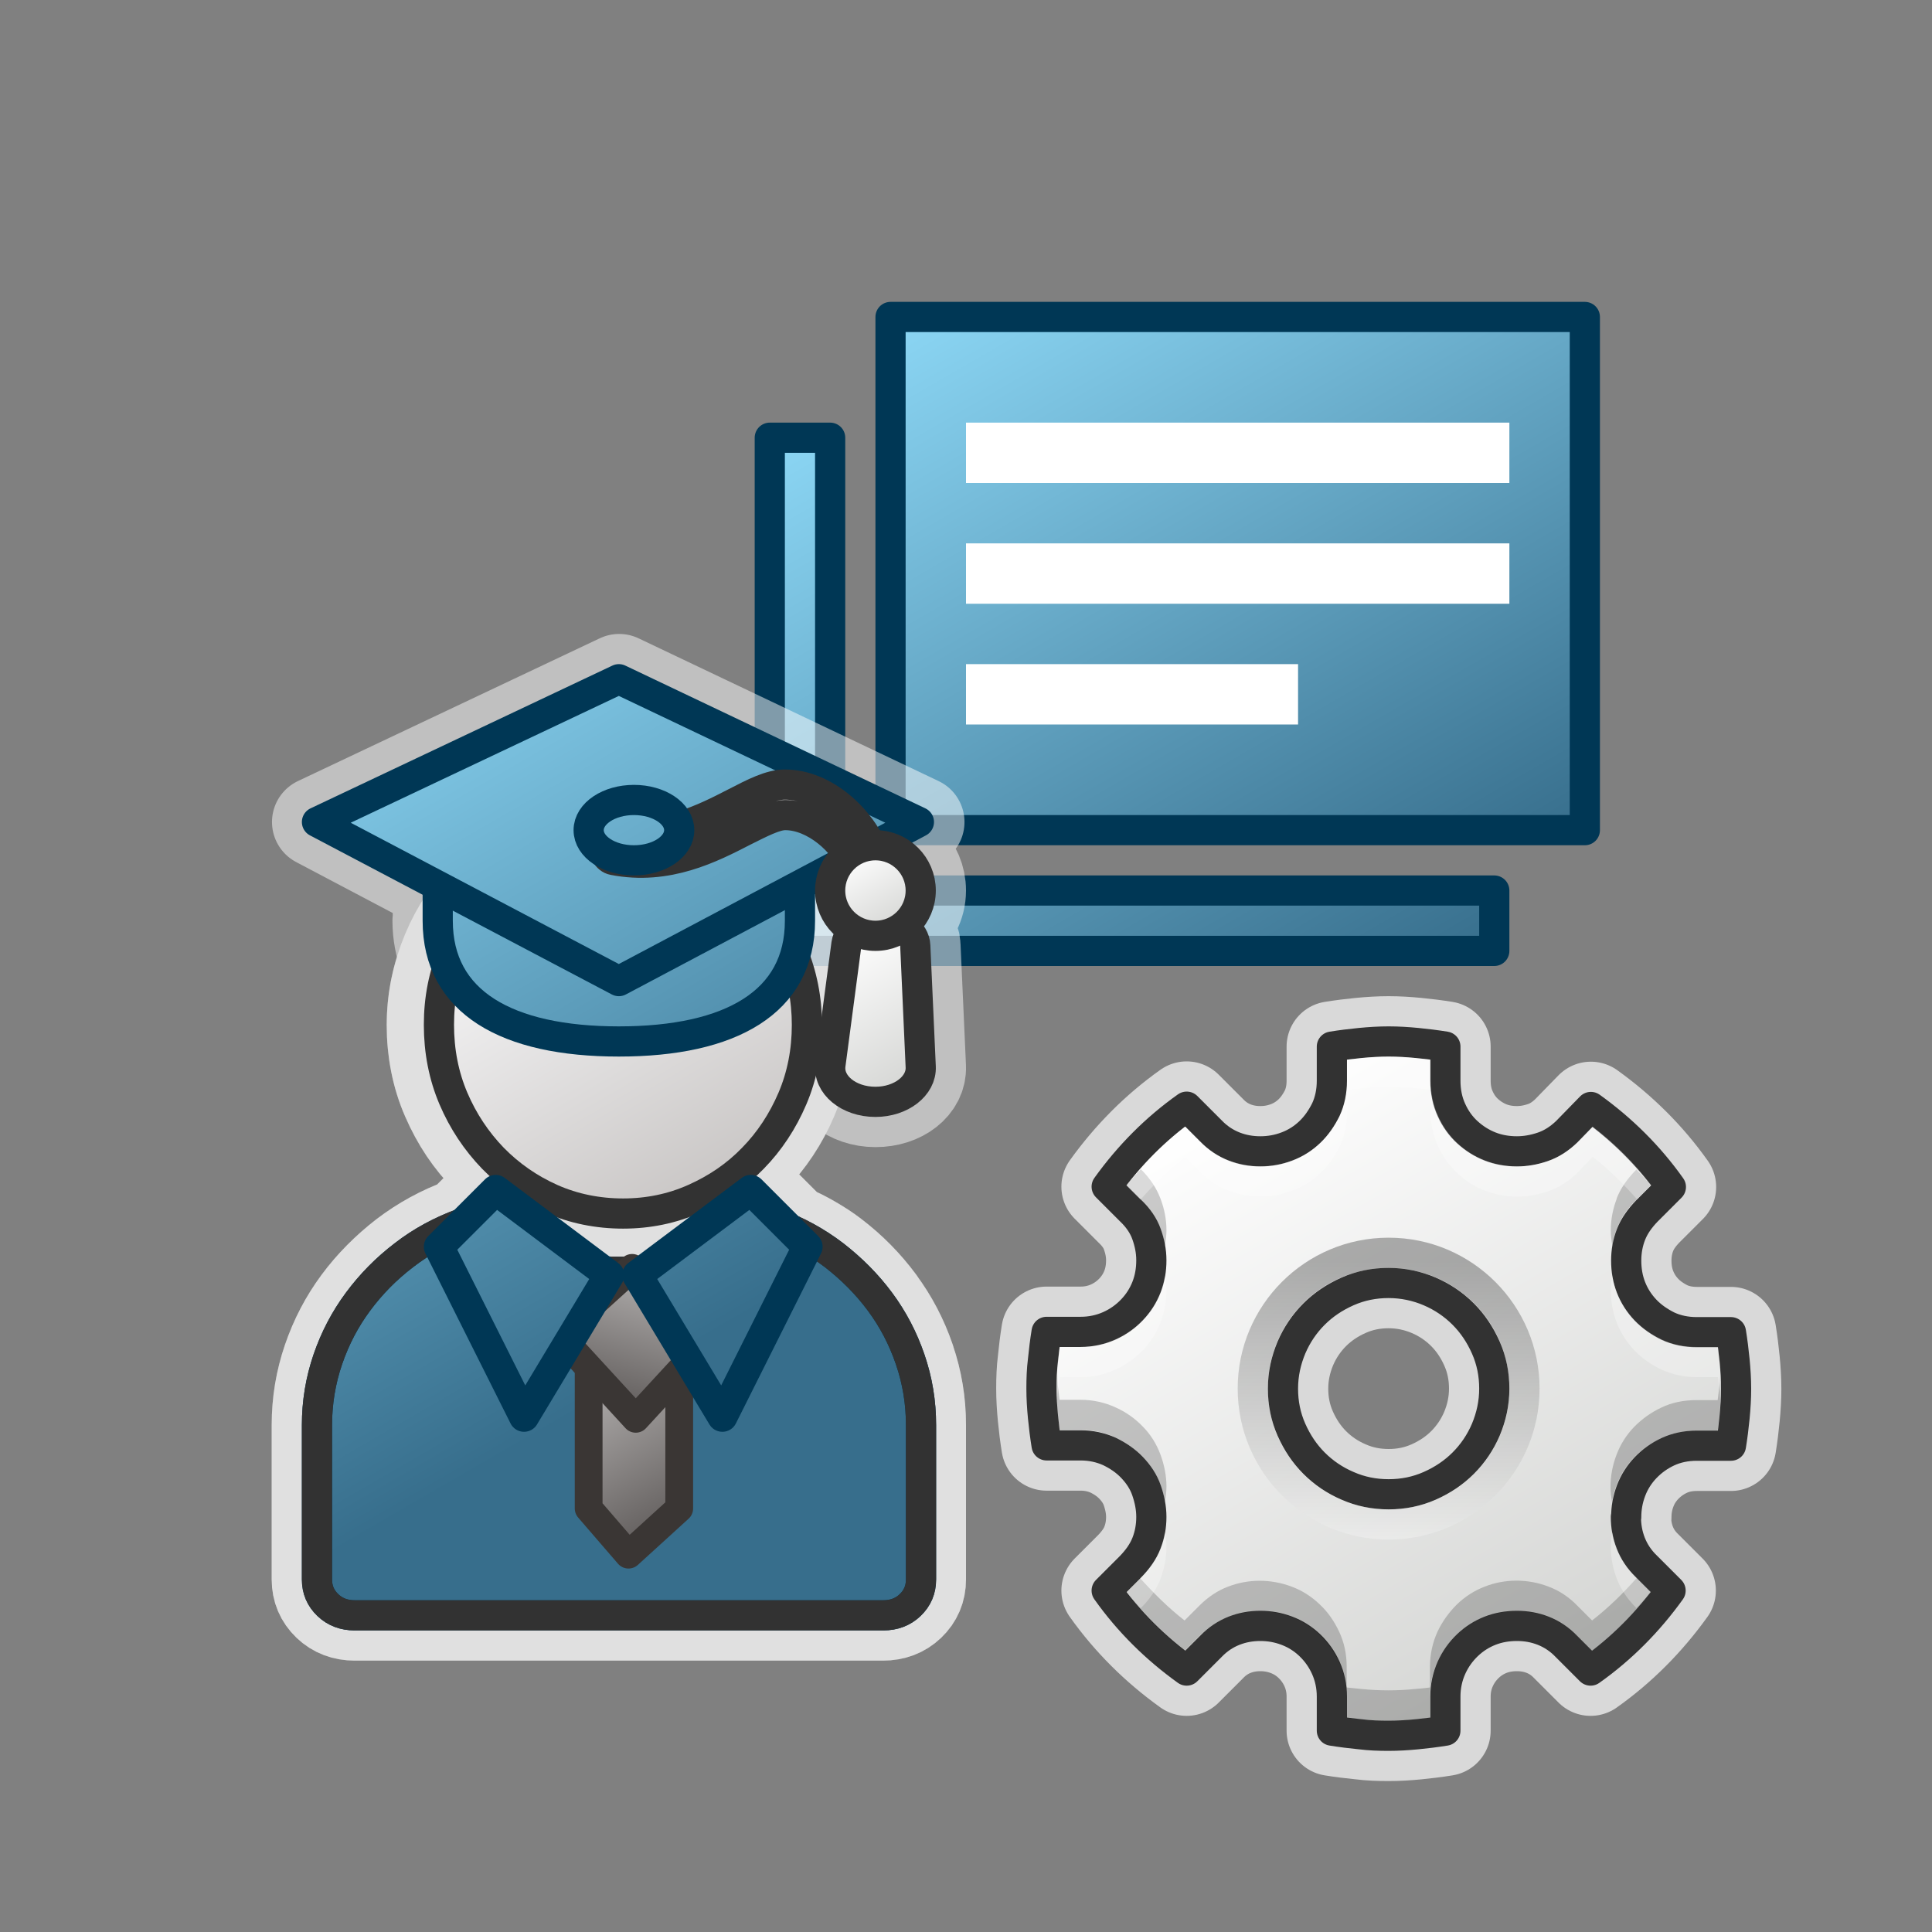 <?xml version="1.0" encoding="UTF-8"?><svg xmlns="http://www.w3.org/2000/svg" xmlns:xlink="http://www.w3.org/1999/xlink" viewBox="0 0 64 64"><rect x="0" y="0" width="64" height="64" fill="#808080" stroke="none"/><defs><linearGradient id="linear-gradient" x1="34.44" y1="7.65" x2="47.56" y2="30.35" gradientUnits="userSpaceOnUse"><stop offset="0" stop-color="#8cd7f5"/><stop offset="1" stop-color="#376e8c"/></linearGradient><linearGradient id="linear-gradient-2" x1="40.28" y1="36.1" x2="51.72" y2="55.9" gradientUnits="userSpaceOnUse"><stop offset="0" stop-color="#fff"/><stop offset="1" stop-color="#d4d5d3"/></linearGradient><linearGradient id="linear-gradient-3" x1="23.19" y1="25.28" x2="25.78" y2="29.76" gradientTransform="translate(.06 -9.81) scale(1 1.38)" xlink:href="#linear-gradient-2"/><linearGradient id="linear-gradient-4" x1="27.57" y1="13.3" x2="40.93" y2="36.45" xlink:href="#linear-gradient"/><linearGradient id="linear-gradient-5" x1="15.33" y1="40.05" x2="24.73" y2="56.32" xlink:href="#linear-gradient-2"/><linearGradient id="linear-gradient-6" x1="17.59" y1="23.14" x2="26.35" y2="38.32" xlink:href="#linear-gradient-2"/><linearGradient id="linear-gradient-7" x1="17.4" y1="28.53" x2="23.66" y2="39.38" gradientUnits="userSpaceOnUse"><stop offset="0" stop-color="#fff"/><stop offset="1" stop-color="#dddddb"/></linearGradient><linearGradient id="linear-gradient-8" x1="15.33" y1="40.05" x2="24.73" y2="56.32" xlink:href="#linear-gradient-7"/><linearGradient id="linear-gradient-9" x1="12.33" y1="31.56" x2="26.16" y2="55.5" xlink:href="#linear-gradient-2"/><linearGradient id="linear-gradient-10" x1="12.33" y1="31.56" x2="26.16" y2="55.5" xlink:href="#linear-gradient-2"/><linearGradient id="linear-gradient-11" x1="17.52" y1="28.56" x2="23.74" y2="39.33" gradientUnits="userSpaceOnUse"><stop offset="0" stop-color="#fafafb"/><stop offset="1" stop-color="#c9c6c5"/></linearGradient><linearGradient id="linear-gradient-12" x1="23.19" y1="25.28" x2="25.78" y2="29.76" gradientTransform="translate(.06 -9.81) scale(1 1.38)" xlink:href="#linear-gradient-2"/><linearGradient id="linear-gradient-13" x1="27.63" y1="31.17" x2="30.41" y2="35.98" xlink:href="#linear-gradient-2"/><linearGradient id="linear-gradient-14" x1="28.25" y1="28.2" x2="29.75" y2="30.8" xlink:href="#linear-gradient-2"/><linearGradient id="linear-gradient-15" x1="19.66" y1="45.41" x2="22.59" y2="50.48" gradientUnits="userSpaceOnUse"><stop offset="0" stop-color="#b4b1b0"/><stop offset="1" stop-color="#615d5c"/></linearGradient><linearGradient id="linear-gradient-16" x1="28.16" y1="47.24" x2="30.61" y2="51.48" gradientTransform="translate(33.51 -10.2) rotate(45) scale(1.01 .96)" xlink:href="#linear-gradient-15"/><linearGradient id="linear-gradient-17" x1="46" y1="51" x2="46" y2="41.77" gradientUnits="userSpaceOnUse"><stop offset="0" stop-color="#fff"/><stop offset="1" stop-color="#000"/></linearGradient></defs><g id="Layer_1"><rect x="29.5" y="10.5" width="23" height="17" fill="url(#linear-gradient)" stroke="#003755" stroke-linejoin="round"/><polygon points="27.5 29.5 27.5 14.5 25.5 14.5 25.5 31.5 49.5 31.5 49.5 29.5 27.5 29.5" fill="url(#linear-gradient-4)" stroke="#003755" stroke-linejoin="round"/><rect x="32" y="14" width="18" height="2" fill="#fff"/><rect x="32" y="18" width="18" height="2" fill="#fff"/><rect x="32" y="22" width="11" height="2" fill="#fff"/></g><g id="Layer_5"><g opacity=".5"><g><path d="M29.14,43.11c-.43-.58-.93-1.09-1.52-1.54-.23-.18-.48-.33-.73-.48-.22-.13-.46-.25-.7-.35l-1.32-1.32-3.53,2.65c-.28,.02-.55,.06-.84,.06-.18,0-.35-.03-.52-.04l-3.56-2.67-1.1,1.1s0,0,0,0c-.71,.26-1.35,.61-1.94,1.06-.58,.45-1.09,.96-1.52,1.54s-.76,1.21-1,1.91c-.24,.7-.36,1.42-.36,2.18v5.11c0,.34,.12,.62,.36,.85,.24,.23,.54,.34,.89,.34H29.25c.35,0,.65-.11,.89-.34,.24-.23,.36-.51,.36-.85v-5.11c0-.76-.12-1.48-.36-2.18s-.57-1.33-1-1.91Z" fill="#fff"/><path d="M14.5,30.5c0,.46,.09,.86,.22,1.24-.27,.7-.41,1.43-.41,2.21,0,.87,.16,1.69,.49,2.44,.33,.76,.77,1.42,1.33,1.98,.56,.57,1.22,1.01,1.97,1.34,.75,.33,1.56,.49,2.42,.49,.02,0,.04,0,.06,0,.02,0,.04,0,.06,0,.83,0,1.62-.16,2.36-.49,.74-.33,1.39-.78,1.94-1.34,.55-.57,.99-1.23,1.31-1.98,.32-.75,.48-1.57,.48-2.44,0-.8-.14-1.55-.42-2.27,.11-.36,.19-.75,.19-1.18v-1.18l1.26-.67c-.17,.24-.26,.53-.26,.85,0,.58,.33,1.07,.81,1.32-.14,.13-.24,.27-.27,.45l-.53,4c-.09,.66,.61,1.23,1.49,1.23s1.53-.53,1.5-1.16l-.18-4.01c-.01-.26-.18-.47-.43-.63,.37-.27,.61-.71,.61-1.2,0-.83-.67-1.5-1.5-1.5,0,0,0,0,0,0l1.45-.77-9.94-4.73-10,4.73,4,2.11v1.16Z" fill="#fff"/></g><g><path d="M29.14,43.11c-.43-.58-.93-1.09-1.52-1.54-.23-.18-.48-.33-.73-.48-.22-.13-.46-.25-.7-.35l-1.32-1.32-3.53,2.65c-.28,.02-.55,.06-.84,.06-.18,0-.35-.03-.52-.04l-3.56-2.67-1.1,1.1s0,0,0,0c-.71,.26-1.35,.61-1.94,1.06-.58,.45-1.09,.96-1.52,1.54s-.76,1.21-1,1.91c-.24,.7-.36,1.42-.36,2.18v5.11c0,.34,.12,.62,.36,.85,.24,.23,.54,.34,.89,.34H29.25c.35,0,.65-.11,.89-.34,.24-.23,.36-.51,.36-.85v-5.11c0-.76-.12-1.48-.36-2.18s-.57-1.33-1-1.91Z" fill="url(#linear-gradient-5)" stroke="#323232" stroke-linejoin="round"/><path d="M14.5,30.5c0,.46,.09,.86,.22,1.24-.27,.7-.41,1.43-.41,2.21,0,.87,.16,1.69,.49,2.44,.33,.76,.77,1.42,1.33,1.98,.56,.57,1.22,1.01,1.97,1.34,.75,.33,1.56,.49,2.42,.49,.02,0,.04,0,.06,0,.02,0,.04,0,.06,0,.83,0,1.62-.16,2.36-.49,.74-.33,1.39-.78,1.94-1.34,.55-.57,.99-1.23,1.31-1.98,.32-.75,.48-1.57,.48-2.44,0-.8-.14-1.55-.42-2.27,.11-.36,.19-.75,.19-1.18v-1.18l1.26-.67c-.17,.24-.26,.53-.26,.85,0,.58,.33,1.07,.81,1.32-.14,.13-.24,.27-.27,.45l-.53,4c-.09,.66,.61,1.23,1.49,1.23s1.53-.53,1.5-1.16l-.18-4.01c-.01-.26-.18-.47-.43-.63,.37-.27,.61-.71,.61-1.2,0-.83-.67-1.5-1.5-1.5,0,0,0,0,0,0l1.45-.77-9.94-4.73-10,4.73,4,2.11v1.16Z" fill="url(#linear-gradient-6)" stroke="#323232" stroke-linejoin="round"/></g><g><path d="M29.14,43.11c-.43-.58-.93-1.09-1.52-1.54-.23-.18-.48-.33-.73-.48-.22-.13-.46-.25-.7-.35l-1.32-1.32-3.53,2.65c-.28,.02-.55,.06-.84,.06-.18,0-.35-.03-.52-.04l-3.56-2.67-1.1,1.1s0,0,0,0c-.71,.26-1.35,.61-1.94,1.06-.58,.45-1.09,.96-1.52,1.54s-.76,1.21-1,1.91c-.24,.7-.36,1.42-.36,2.18v5.11c0,.34,.12,.62,.36,.85,.24,.23,.54,.34,.89,.34H29.25c.35,0,.65-.11,.89-.34,.24-.23,.36-.51,.36-.85v-5.11c0-.76-.12-1.48-.36-2.18s-.57-1.33-1-1.91Z" fill="none" stroke="#fff" stroke-linejoin="round" stroke-width="3"/><path d="M14.5,30.5c0,.46,.09,.86,.22,1.24-.27,.7-.41,1.43-.41,2.21,0,.87,.16,1.69,.49,2.44,.33,.76,.77,1.42,1.33,1.98,.56,.57,1.22,1.01,1.97,1.34,.75,.33,1.56,.49,2.42,.49,.02,0,.04,0,.06,0,.02,0,.04,0,.06,0,.83,0,1.62-.16,2.36-.49,.74-.33,1.39-.78,1.94-1.34,.55-.57,.99-1.23,1.31-1.98,.32-.75,.48-1.57,.48-2.44,0-.8-.14-1.55-.42-2.27,.11-.36,.19-.75,.19-1.18v-1.18l1.26-.67c-.17,.24-.26,.53-.26,.85,0,.58,.33,1.07,.81,1.32-.14,.13-.24,.27-.27,.45l-.53,4c-.09,.66,.61,1.23,1.49,1.23s1.53-.53,1.5-1.16l-.18-4.01c-.01-.26-.18-.47-.43-.63,.37-.27,.61-.71,.61-1.2,0-.83-.67-1.5-1.5-1.5,0,0,0,0,0,0l1.45-.77-9.94-4.73-10,4.73,4,2.11v1.16Z" fill="none" stroke="#fff" stroke-linejoin="round" stroke-width="3"/></g></g><g opacity=".5"><g><path d="M16.13,38.38c.56,.57,1.22,1.01,1.97,1.34,.75,.33,1.56,.49,2.42,.49,.02,0,.04,0,.06,0,.02,0,.04,0,.06,0,.83,0,1.62-.16,2.36-.49,.74-.33,1.39-.78,1.94-1.34,.55-.57,.99-1.23,1.31-1.98,.32-.75,.48-1.57,.48-2.44s-.16-1.66-.48-2.43c-.32-.77-.76-1.43-1.31-2-.55-.57-1.2-1.01-1.94-1.34-.74-.33-1.53-.49-2.36-.49-.02,0-.04,0-.06,0-.02,0-.04,0-.06,0-.87,0-1.67,.16-2.42,.49-.75,.33-1.4,.78-1.97,1.34-.56,.57-1.01,1.23-1.33,2-.32,.77-.49,1.58-.49,2.43s.16,1.69,.49,2.44c.33,.76,.77,1.42,1.33,1.98Z" fill="#fff"/><path d="M30.14,45.02c-.24-.7-.57-1.33-1-1.91-.43-.58-.93-1.09-1.52-1.54-.44-.34-.92-.6-1.43-.83l-1.32-1.32-3.53,2.65c-.28,.02-.55,.06-.84,.06-.18,0-.35-.03-.52-.04l-3.56-2.67-1.1,1.1s0,0,0,0c-.71,.26-1.35,.61-1.94,1.06-.58,.45-1.09,.96-1.52,1.54s-.76,1.21-1,1.91c-.24,.7-.36,1.42-.36,2.18v5.11c0,.34,.12,.62,.36,.85,.24,.23,.54,.34,.89,.34H29.25c.35,0,.65-.11,.89-.34,.24-.23,.36-.51,.36-.85v-5.11c0-.76-.12-1.48-.36-2.18Z" fill="#fff"/></g><g><path d="M16.13,38.38c.56,.57,1.22,1.01,1.97,1.34,.75,.33,1.56,.49,2.42,.49,.02,0,.04,0,.06,0,.02,0,.04,0,.06,0,.83,0,1.62-.16,2.36-.49,.74-.33,1.39-.78,1.94-1.34,.55-.57,.99-1.23,1.31-1.98,.32-.75,.48-1.57,.48-2.44s-.16-1.66-.48-2.43c-.32-.77-.76-1.43-1.31-2-.55-.57-1.2-1.01-1.94-1.34-.74-.33-1.53-.49-2.36-.49-.02,0-.04,0-.06,0-.02,0-.04,0-.06,0-.87,0-1.67,.16-2.42,.49-.75,.33-1.4,.78-1.97,1.34-.56,.57-1.01,1.23-1.33,2-.32,.77-.49,1.58-.49,2.43s.16,1.69,.49,2.44c.33,.76,.77,1.42,1.33,1.98Z" fill="url(#linear-gradient-7)" stroke="#3a3634" stroke-linejoin="round" stroke-width=".92"/><path d="M30.14,45.02c-.24-.7-.57-1.33-1-1.91-.43-.58-.93-1.09-1.52-1.54-.44-.34-.92-.6-1.43-.83l-1.32-1.32-3.53,2.65c-.28,.02-.55,.06-.84,.06-.18,0-.35-.03-.52-.04l-3.56-2.67-1.1,1.1s0,0,0,0c-.71,.26-1.35,.61-1.94,1.06-.58,.45-1.09,.96-1.52,1.54s-.76,1.21-1,1.91c-.24,.7-.36,1.42-.36,2.18v5.11c0,.34,.12,.62,.36,.85,.24,.23,.54,.34,.89,.34H29.25c.35,0,.65-.11,.89-.34,.24-.23,.36-.51,.36-.85v-5.11c0-.76-.12-1.48-.36-2.18Z" fill="url(#linear-gradient-8)" stroke="#3a3634" stroke-linejoin="round" stroke-width=".92"/></g><g><path d="M16.13,38.38c.56,.57,1.22,1.01,1.97,1.34,.75,.33,1.56,.49,2.42,.49,.02,0,.04,0,.06,0,.02,0,.04,0,.06,0,.83,0,1.62-.16,2.36-.49,.74-.33,1.39-.78,1.94-1.34,.55-.57,.99-1.23,1.31-1.98,.32-.75,.48-1.57,.48-2.44s-.16-1.66-.48-2.43c-.32-.77-.76-1.43-1.31-2-.55-.57-1.2-1.01-1.94-1.34-.74-.33-1.53-.49-2.36-.49-.02,0-.04,0-.06,0-.02,0-.04,0-.06,0-.87,0-1.67,.16-2.42,.49-.75,.33-1.4,.78-1.97,1.34-.56,.57-1.01,1.23-1.33,2-.32,.77-.49,1.58-.49,2.43s.16,1.69,.49,2.44c.33,.76,.77,1.42,1.33,1.98Z" fill="none" stroke="#fff" stroke-linejoin="round" stroke-width="3"/><path d="M30.14,45.02c-.24-.7-.57-1.33-1-1.91-.43-.58-.93-1.09-1.52-1.54-.44-.34-.92-.6-1.43-.83l-1.32-1.32-3.53,2.65c-.28,.02-.55,.06-.84,.06-.18,0-.35-.03-.52-.04l-3.56-2.67-1.1,1.1s0,0,0,0c-.71,.26-1.35,.61-1.94,1.06-.58,.45-1.09,.96-1.52,1.54s-.76,1.21-1,1.91c-.24,.7-.36,1.42-.36,2.18v5.11c0,.34,.12,.62,.36,.85,.24,.23,.54,.34,.89,.34H29.25c.35,0,.65-.11,.89-.34,.24-.23,.36-.51,.36-.85v-5.11c0-.76-.12-1.48-.36-2.18Z" fill="none" stroke="#fff" stroke-linejoin="round" stroke-width="3"/></g></g><g><g><path d="M25.69,40.52c.71,.26,1.35,.61,1.94,1.06,.58,.45,1.09,.96,1.52,1.54,.43,.58,.76,1.21,1,1.91s.36,1.42,.36,2.18v5.11c0,.34-.12,.62-.36,.85s-.54,.34-.89,.34H11.75c-.35,0-.65-.11-.89-.34-.24-.23-.36-.51-.36-.85v-5.11c0-.75,.12-1.48,.36-2.18,.24-.7,.57-1.33,1-1.91s.93-1.09,1.52-1.54c.58-.45,1.23-.8,1.94-1.06,.73,.52,1.54,.91,2.42,1.19,.88,.28,1.81,.42,2.77,.42,1.92,0,3.64-.54,5.19-1.61Z" fill="url(#linear-gradient-9)"/><path d="M26.73,33.95c0,.87-.16,1.69-.48,2.44-.32,.75-.76,1.42-1.31,1.98-.55,.57-1.2,1.01-1.94,1.34-.74,.33-1.53,.49-2.36,.49s-1.64-.16-2.38-.49c-.74-.33-1.38-.78-1.93-1.34-.55-.57-.99-1.23-1.31-1.98-.32-.75-.48-1.57-.48-2.44s.16-1.66,.48-2.43c.32-.77,.76-1.43,1.31-2,.55-.57,1.19-1.01,1.93-1.34,.73-.33,1.53-.49,2.38-.49s1.62,.16,2.36,.49c.74,.33,1.39,.78,1.94,1.34,.55,.57,.99,1.23,1.31,2,.32,.77,.48,1.58,.48,2.43Z" fill="url(#linear-gradient-10)"/></g><g><path d="M25.69,40.52c.71,.26,1.35,.61,1.94,1.06,.58,.45,1.09,.96,1.52,1.54,.43,.58,.76,1.21,1,1.91s.36,1.42,.36,2.18v5.11c0,.34-.12,.62-.36,.85s-.54,.34-.89,.34H11.75c-.35,0-.65-.11-.89-.34-.24-.23-.36-.51-.36-.85v-5.11c0-.75,.12-1.48,.36-2.18,.24-.7,.57-1.33,1-1.91s.93-1.09,1.52-1.54c.58-.45,1.23-.8,1.94-1.06,.73,.52,1.54,.91,2.42,1.19,.88,.28,1.81,.42,2.77,.42,1.92,0,3.64-.54,5.19-1.61Z" fill="url(#linear-gradient)" stroke="#003755" stroke-linejoin="round"/><path d="M26.73,33.95c0,.87-.16,1.69-.48,2.44-.32,.75-.76,1.42-1.31,1.98-.55,.57-1.2,1.01-1.94,1.34-.74,.33-1.53,.49-2.36,.49s-1.64-.16-2.38-.49c-.74-.33-1.38-.78-1.93-1.34-.55-.57-.99-1.23-1.31-1.98-.32-.75-.48-1.57-.48-2.44s.16-1.66,.48-2.43c.32-.77,.76-1.43,1.31-2,.55-.57,1.19-1.01,1.93-1.34,.73-.33,1.53-.49,2.38-.49s1.62,.16,2.36,.49c.74,.33,1.39,.78,1.94,1.34,.55,.57,.99,1.23,1.31,2,.32,.77,.48,1.58,.48,2.43Z" fill="url(#linear-gradient-11)" stroke="#807c7b" stroke-linejoin="round" stroke-width=".92"/></g><g><path d="M25.69,40.52c.71,.26,1.35,.61,1.94,1.06,.58,.45,1.09,.96,1.52,1.54,.43,.58,.76,1.21,1,1.91s.36,1.42,.36,2.18v5.11c0,.34-.12,.62-.36,.85s-.54,.34-.89,.34H11.75c-.35,0-.65-.11-.89-.34-.24-.23-.36-.51-.36-.85v-5.11c0-.75,.12-1.48,.36-2.18,.24-.7,.57-1.33,1-1.91s.93-1.09,1.52-1.54c.58-.45,1.23-.8,1.94-1.06,.73,.52,1.54,.91,2.42,1.19,.88,.28,1.81,.42,2.77,.42,1.92,0,3.64-.54,5.19-1.61Z" fill="none" stroke="#323232" stroke-linejoin="round"/><path d="M26.73,33.95c0,.87-.16,1.69-.48,2.44-.32,.75-.76,1.42-1.31,1.98-.55,.57-1.2,1.01-1.94,1.34-.74,.33-1.53,.49-2.36,.49s-1.64-.16-2.38-.49c-.74-.33-1.38-.78-1.93-1.34-.55-.57-.99-1.23-1.31-1.98-.32-.75-.48-1.57-.48-2.44s.16-1.66,.48-2.43c.32-.77,.76-1.43,1.31-2,.55-.57,1.19-1.01,1.93-1.34,.73-.33,1.53-.49,2.38-.49s1.62,.16,2.36,.49c.74,.33,1.39,.78,1.94,1.34,.55,.57,.99,1.23,1.31,2,.32,.77,.48,1.58,.48,2.43Z" fill="none" stroke="#323232" stroke-linejoin="round"/></g></g><path d="M14.5,26.5v4c0,2.7,2.29,4,6,4s6-1.3,6-4v-4H14.5Z" fill="url(#linear-gradient)" stroke="#003755" stroke-linejoin="round"/><polygon points="20.5 22.5 10.5 27.23 20.5 32.5 30.44 27.23 20.5 22.5" fill="url(#linear-gradient)" stroke="#003755" stroke-linejoin="round"/><g><path d="M28.64,29c-.14,0-.27-.1-.34-.28-.31-.83-1.31-1.72-2.29-1.72-.33,0-.81,.25-1.37,.53-1.07,.55-2.53,1.31-4.32,.96-.21-.04-.35-.29-.32-.57s.22-.46,.42-.42c1.59,.3,2.89-.37,3.94-.91,.62-.32,1.16-.6,1.64-.6,1.32,0,2.54,1.16,2.96,2.28,.09,.25,.02,.55-.17,.67-.05,.04-.11,.05-.17,.05Z" fill="url(#linear-gradient-12)" stroke="#323232" stroke-linejoin="round"/><ellipse cx="21" cy="27.5" rx="1.5" ry="1" fill="url(#linear-gradient)" stroke="#003755" stroke-linejoin="round"/><path d="M30.32,31.33l.18,4.01c.03,.63-.65,1.16-1.5,1.16h0c-.89,0-1.58-.57-1.49-1.23l.53-4c.06-.44,.55-.77,1.14-.77h0c.62,0,1.12,.37,1.14,.83Z" fill="url(#linear-gradient-13)" stroke="#323232" stroke-linejoin="round"/><circle cx="29" cy="29.5" r="1.5" fill="url(#linear-gradient-14)" stroke="#323232" stroke-linejoin="round"/></g><g><polygon points="22.5 45.5 19.5 45.5 19.5 49.97 20.82 51.5 22.5 49.97 22.5 45.5" fill="url(#linear-gradient-15)" stroke="#3a3634" stroke-linejoin="round" stroke-width=".92"/><polygon points="21.06 47 18.5 44.21 20.94 42 23.5 44.35 21.06 47" fill="url(#linear-gradient-16)" stroke="#3a3634" stroke-linejoin="round" stroke-width=".92"/><polygon points="24.87 39.42 26.75 41.3 23.93 46.93 21.11 42.24 24.87 39.42" fill="url(#linear-gradient)" stroke="#003755" stroke-linejoin="round"/><polygon points="16.42 39.42 14.54 41.3 17.36 46.93 20.18 42.24 16.42 39.42" fill="url(#linear-gradient)" stroke="#003755" stroke-linejoin="round"/></g></g><g id="Layer_4"><g><g><path d="M53.86,50.25c0,.3,.05,.59,.16,.87,.11,.28,.28,.54,.52,.77l.8,.8c-.74,1.03-1.62,1.92-2.65,2.65l-.8-.8c-.23-.24-.49-.41-.77-.52-.28-.11-.57-.16-.87-.16-.31,0-.61,.05-.89,.16-.28,.11-.53,.27-.75,.48-.22,.21-.4,.46-.53,.75s-.2,.61-.2,.95v1.13c-.31,.05-.63,.09-.94,.12-.31,.03-.63,.05-.94,.05s-.63-.01-.94-.05c-.31-.03-.63-.07-.94-.12v-1.13c0-.34-.07-.66-.2-.95-.13-.29-.31-.54-.53-.75s-.47-.37-.76-.48c-.29-.11-.58-.16-.88-.16s-.59,.05-.87,.16c-.28,.11-.54,.28-.77,.52l-.8,.8c-1.03-.74-1.92-1.62-2.65-2.65l.8-.8c.23-.24,.41-.49,.52-.77,.11-.28,.16-.57,.16-.87s-.06-.59-.16-.88-.27-.54-.48-.76c-.21-.22-.46-.39-.75-.53-.29-.13-.61-.2-.95-.2h-1.13c-.05-.31-.09-.63-.12-.94-.03-.31-.05-.63-.05-.94s.01-.63,.05-.94c.03-.31,.07-.63,.12-.94h1.13c.34,0,.66-.07,.95-.2,.29-.13,.54-.31,.75-.53,.21-.22,.37-.47,.48-.75,.11-.28,.16-.58,.16-.89s-.06-.59-.16-.87-.28-.54-.52-.77l-.8-.8c.74-1.03,1.62-1.92,2.65-2.65l.8,.8c.23,.24,.49,.41,.77,.52,.28,.11,.57,.16,.87,.16s.59-.05,.88-.16c.29-.11,.54-.27,.76-.48s.39-.46,.53-.74c.13-.28,.2-.6,.2-.96v-1.13c.31-.05,.63-.09,.94-.12,.31-.03,.63-.05,.94-.05s.63,.02,.94,.05c.31,.03,.63,.07,.94,.12v1.13c0,.36,.07,.69,.2,.97,.13,.29,.31,.54,.53,.74,.22,.2,.47,.36,.75,.47,.28,.11,.58,.16,.89,.16,.28,0,.57-.05,.86-.15,.29-.1,.55-.27,.79-.5l.8-.82c1.03,.74,1.92,1.62,2.65,2.65l-.8,.8c-.23,.24-.41,.49-.52,.77-.11,.28-.16,.57-.16,.87,0,.31,.05,.61,.16,.89,.11,.28,.27,.53,.48,.75,.21,.22,.46,.39,.74,.53,.28,.13,.6,.2,.96,.2h1.13c.05,.31,.09,.63,.12,.94,.03,.31,.05,.63,.05,.94s-.02,.63-.05,.94c-.03,.31-.07,.63-.12,.94h-1.13c-.36,0-.68,.07-.96,.2-.28,.13-.53,.31-.74,.53-.21,.22-.37,.47-.48,.76-.11,.29-.16,.58-.16,.88Zm-7.86-.75c.48,0,.93-.09,1.36-.28s.8-.44,1.11-.75c.32-.32,.57-.69,.75-1.11,.18-.43,.28-.88,.28-1.36s-.09-.93-.28-1.36c-.19-.43-.44-.8-.75-1.11-.32-.32-.69-.57-1.11-.75s-.88-.28-1.36-.28-.93,.09-1.36,.28c-.43,.19-.8,.44-1.11,.75-.32,.32-.57,.69-.75,1.11-.18,.43-.28,.88-.28,1.36s.09,.93,.28,1.36c.19,.43,.44,.8,.75,1.11,.32,.32,.69,.57,1.11,.75,.43,.19,.88,.28,1.36,.28Z" fill="#fff" opacity=".7" stroke="#fff" stroke-linejoin="round" stroke-width="3"/><path d="M53.86,50.25c0,.3,.05,.59,.16,.87,.11,.28,.28,.54,.52,.77l.8,.8c-.74,1.03-1.62,1.92-2.65,2.65l-.8-.8c-.23-.24-.49-.41-.77-.52-.28-.11-.57-.16-.87-.16-.31,0-.61,.05-.89,.16-.28,.11-.53,.27-.75,.48-.22,.21-.4,.46-.53,.75s-.2,.61-.2,.95v1.13c-.31,.05-.63,.09-.94,.12-.31,.03-.63,.05-.94,.05s-.63-.01-.94-.05c-.31-.03-.63-.07-.94-.12v-1.13c0-.34-.07-.66-.2-.95-.13-.29-.31-.54-.53-.75s-.47-.37-.76-.48c-.29-.11-.58-.16-.88-.16s-.59,.05-.87,.16c-.28,.11-.54,.28-.77,.52l-.8,.8c-1.03-.74-1.92-1.62-2.65-2.65l.8-.8c.23-.24,.41-.49,.52-.77,.11-.28,.16-.57,.16-.87s-.06-.59-.16-.88-.27-.54-.48-.76c-.21-.22-.46-.39-.75-.53-.29-.13-.61-.2-.95-.2h-1.13c-.05-.31-.09-.63-.12-.94-.03-.31-.05-.63-.05-.94s.01-.63,.05-.94c.03-.31,.07-.63,.12-.94h1.13c.34,0,.66-.07,.95-.2,.29-.13,.54-.31,.75-.53,.21-.22,.37-.47,.48-.75,.11-.28,.16-.58,.16-.89s-.06-.59-.16-.87-.28-.54-.52-.77l-.8-.8c.74-1.03,1.62-1.92,2.65-2.65l.8,.8c.23,.24,.49,.41,.77,.52,.28,.11,.57,.16,.87,.16s.59-.05,.88-.16c.29-.11,.54-.27,.76-.48s.39-.46,.53-.74c.13-.28,.2-.6,.2-.96v-1.13c.31-.05,.63-.09,.94-.12,.31-.03,.63-.05,.94-.05s.63,.02,.94,.05c.31,.03,.63,.07,.94,.12v1.13c0,.36,.07,.69,.2,.97,.13,.29,.31,.54,.53,.74,.22,.2,.47,.36,.75,.47,.28,.11,.58,.16,.89,.16,.28,0,.57-.05,.86-.15,.29-.1,.55-.27,.79-.5l.8-.82c1.03,.74,1.92,1.62,2.65,2.65l-.8,.8c-.23,.24-.41,.49-.52,.77-.11,.28-.16,.57-.16,.87,0,.31,.05,.61,.16,.89,.11,.28,.27,.53,.48,.75,.21,.22,.46,.39,.74,.53,.28,.13,.6,.2,.96,.2h1.13c.05,.31,.09,.63,.12,.94,.03,.31,.05,.63,.05,.94s-.02,.63-.05,.94c-.03,.31-.07,.63-.12,.94h-1.13c-.36,0-.68,.07-.96,.2-.28,.13-.53,.31-.74,.53-.21,.22-.37,.47-.48,.76-.11,.29-.16,.58-.16,.88Zm-7.86-.75c.48,0,.93-.09,1.36-.28s.8-.44,1.11-.75c.32-.32,.57-.69,.75-1.11,.18-.43,.28-.88,.28-1.36s-.09-.93-.28-1.36c-.19-.43-.44-.8-.75-1.11-.32-.32-.69-.57-1.11-.75s-.88-.28-1.36-.28-.93,.09-1.36,.28c-.43,.19-.8,.44-1.11,.75-.32,.32-.57,.69-.75,1.11-.18,.43-.28,.88-.28,1.36s.09,.93,.28,1.36c.19,.43,.44,.8,.75,1.11,.32,.32,.69,.57,1.11,.75,.43,.19,.88,.28,1.36,.28Z" fill="url(#linear-gradient-2)" stroke="#323232" stroke-linejoin="round"/></g><g opacity=".2"><path d="M38.44,40.7c.07,.18,.12,.37,.15,.56,.03-.17,.05-.34,.05-.51,0-.36-.07-.71-.2-1.05-.13-.34-.34-.66-.63-.95l-.02-.02c-.16,.18-.32,.34-.47,.53l.49,.49c.28,.28,.49,.6,.63,.95Z"/><path d="M53.56,39.7c-.13,.34-.2,.69-.2,1.05,0,.17,.02,.34,.05,.51,.03-.19,.08-.38,.15-.56,.13-.34,.34-.66,.63-.94l.49-.49c-.15-.19-.31-.36-.47-.53l-.03,.03c-.28,.29-.5,.6-.63,.94Z"/><path d="M56.96,45.89c-.02,.16-.04,.33-.06,.49h-.69c-.44,0-.83,.08-1.18,.25-.34,.16-.63,.37-.89,.63-.26,.27-.46,.58-.59,.93-.13,.34-.2,.7-.2,1.06,0,.17,.02,.33,.05,.5,.03-.19,.08-.37,.15-.55,.13-.35,.33-.66,.59-.93,.25-.26,.55-.47,.89-.63,.34-.16,.74-.25,1.18-.25h.69c.02-.16,.04-.33,.06-.49,.03-.3,.04-.59,.04-.89,0-.17-.02-.33-.02-.5,0,.13,0,.26-.02,.39Z"/><path d="M38.44,49.19c.07,.18,.12,.37,.15,.55,.03-.16,.05-.33,.05-.5,0-.35-.07-.71-.2-1.06-.13-.35-.33-.67-.59-.93-.25-.26-.56-.48-.9-.63-.35-.16-.74-.25-1.16-.25h-.69c-.02-.16-.04-.33-.06-.49-.01-.13-.01-.26-.02-.39,0,.17-.02,.33-.02,.5,0,.3,.01,.59,.04,.89,.02,.16,.04,.33,.06,.49h.69c.42,0,.81,.08,1.16,.25,.35,.16,.65,.37,.9,.63,.26,.27,.46,.58,.59,.93Z"/><path d="M52.74,53.68l-.49-.49c-.28-.29-.6-.5-.95-.63-.69-.27-1.47-.26-2.12,0-.34,.13-.65,.33-.92,.59-.26,.26-.48,.56-.64,.9-.16,.35-.25,.74-.25,1.16v.69c-.16,.02-.33,.04-.49,.05-.59,.06-1.18,.06-1.78,0-.16-.02-.32-.03-.49-.05v-.69c0-.41-.08-.8-.25-1.16-.16-.34-.37-.65-.64-.9-.27-.26-.58-.46-.93-.59-.69-.26-1.44-.26-2.11,0-.35,.13-.67,.35-.95,.63l-.49,.49c-.54-.42-1.02-.9-1.48-1.41l-.47,.47c.56,.73,1.22,1.38,1.95,1.95l.49-.49c.28-.28,.6-.5,.95-.63,.67-.26,1.42-.26,2.11,0,.35,.13,.66,.33,.93,.59,.26,.26,.48,.56,.64,.9,.16,.36,.25,.75,.25,1.16v.69c.16,.02,.32,.04,.49,.05,.6,.06,1.18,.06,1.78,0,.16-.02,.33-.03,.49-.05v-.69c0-.42,.08-.81,.25-1.16,.16-.34,.37-.65,.64-.9,.27-.26,.58-.46,.92-.59,.66-.26,1.43-.27,2.12,0,.34,.13,.66,.34,.95,.63l.49,.49c.73-.56,1.38-1.22,1.95-1.95l-.47-.47c-.45,.51-.94,.99-1.48,1.41Z"/></g><g opacity=".3"><path d="M53.56,42.82c-.07-.18-.12-.37-.15-.56-.03,.16-.05,.33-.05,.49,0,.38,.07,.74,.2,1.07,.13,.34,.33,.65,.59,.92,.25,.26,.55,.47,.89,.63,.35,.16,.74,.25,1.18,.25h.69c.02,.16,.04,.33,.06,.49,.01,.13,.01,.26,.02,.39,0-.17,.02-.33,.02-.5,0-.3-.01-.59-.04-.89-.02-.16-.04-.33-.06-.49h-.69c-.43,0-.83-.08-1.18-.25-.34-.16-.63-.37-.89-.63-.26-.27-.46-.58-.59-.92Z" fill="#fff"/><path d="M39.26,38.32l.49,.49c.28,.29,.6,.5,.95,.63,.68,.26,1.42,.26,2.11,0,.35-.13,.67-.33,.94-.59,.26-.25,.47-.55,.63-.88,.17-.35,.25-.75,.25-1.18v-.69c.16-.02,.33-.04,.49-.05,.59-.06,1.18-.06,1.78,0,.16,.01,.32,.03,.49,.05v.69c0,.43,.08,.83,.25,1.18,.16,.35,.38,.65,.64,.9,.27,.25,.57,.44,.91,.57,.64,.25,1.38,.27,2.1,.02,.36-.13,.69-.33,.98-.63l.49-.51c.54,.42,1.02,.9,1.47,1.41l.47-.47c-.56-.73-1.21-1.38-1.94-1.94l-.49,.51c-.29,.29-.62,.5-.98,.63-.71,.25-1.45,.23-2.1-.02-.34-.13-.64-.32-.91-.57-.26-.24-.48-.54-.64-.9-.16-.35-.25-.75-.25-1.18v-.69c-.16-.02-.32-.04-.49-.05-.6-.06-1.19-.06-1.78,0-.17,.02-.33,.03-.49,.05v.69c0,.43-.08,.83-.25,1.18-.16,.33-.37,.63-.63,.88-.27,.26-.58,.46-.94,.59-.68,.26-1.43,.26-2.11,0-.34-.13-.66-.34-.95-.63l-.49-.49c-.73,.56-1.38,1.22-1.95,1.95l.47,.47c.45-.51,.94-.99,1.48-1.41Z" fill="#fff"/><path d="M53.56,51.3c-.07-.18-.12-.36-.15-.55-.03,.17-.05,.33-.05,.5,0,.36,.07,.71,.2,1.05,.13,.34,.34,.66,.63,.95l.02,.02c.16-.18,.32-.34,.47-.53l-.49-.49c-.29-.29-.5-.6-.63-.95Z" fill="#fff"/><path d="M38.44,52.3c.13-.34,.2-.69,.2-1.05,0-.17-.02-.34-.05-.5-.03,.19-.08,.37-.15,.55-.13,.35-.34,.66-.63,.95l-.49,.49c.14,.19,.31,.36,.47,.53l.03-.03c.28-.28,.49-.6,.63-.95Z" fill="#fff"/><path d="M35.04,46.11c.02-.16,.04-.33,.06-.49h.69c.41,0,.8-.08,1.16-.25,.35-.16,.65-.37,.9-.63,.26-.27,.45-.58,.59-.92,.13-.34,.2-.7,.2-1.07,0-.17-.02-.33-.05-.49-.03,.19-.08,.38-.15,.56-.13,.34-.33,.65-.59,.92-.25,.26-.56,.48-.9,.63-.36,.16-.75,.25-1.16,.25h-.69c-.02,.16-.04,.33-.06,.49-.03,.3-.04,.59-.04,.89,0,.17,.02,.33,.02,.5,0-.13,0-.26,.02-.39Z" fill="#fff"/></g><path d="M46,41c-2.76,0-5,2.24-5,5s2.24,5,5,5,5-2.24,5-5-2.24-5-5-5Zm0,9c-2.21,0-4-1.79-4-4s1.79-4,4-4,4,1.79,4,4-1.79,4-4,4Z" fill="url(#linear-gradient-17)" opacity=".3"/></g></g></svg>